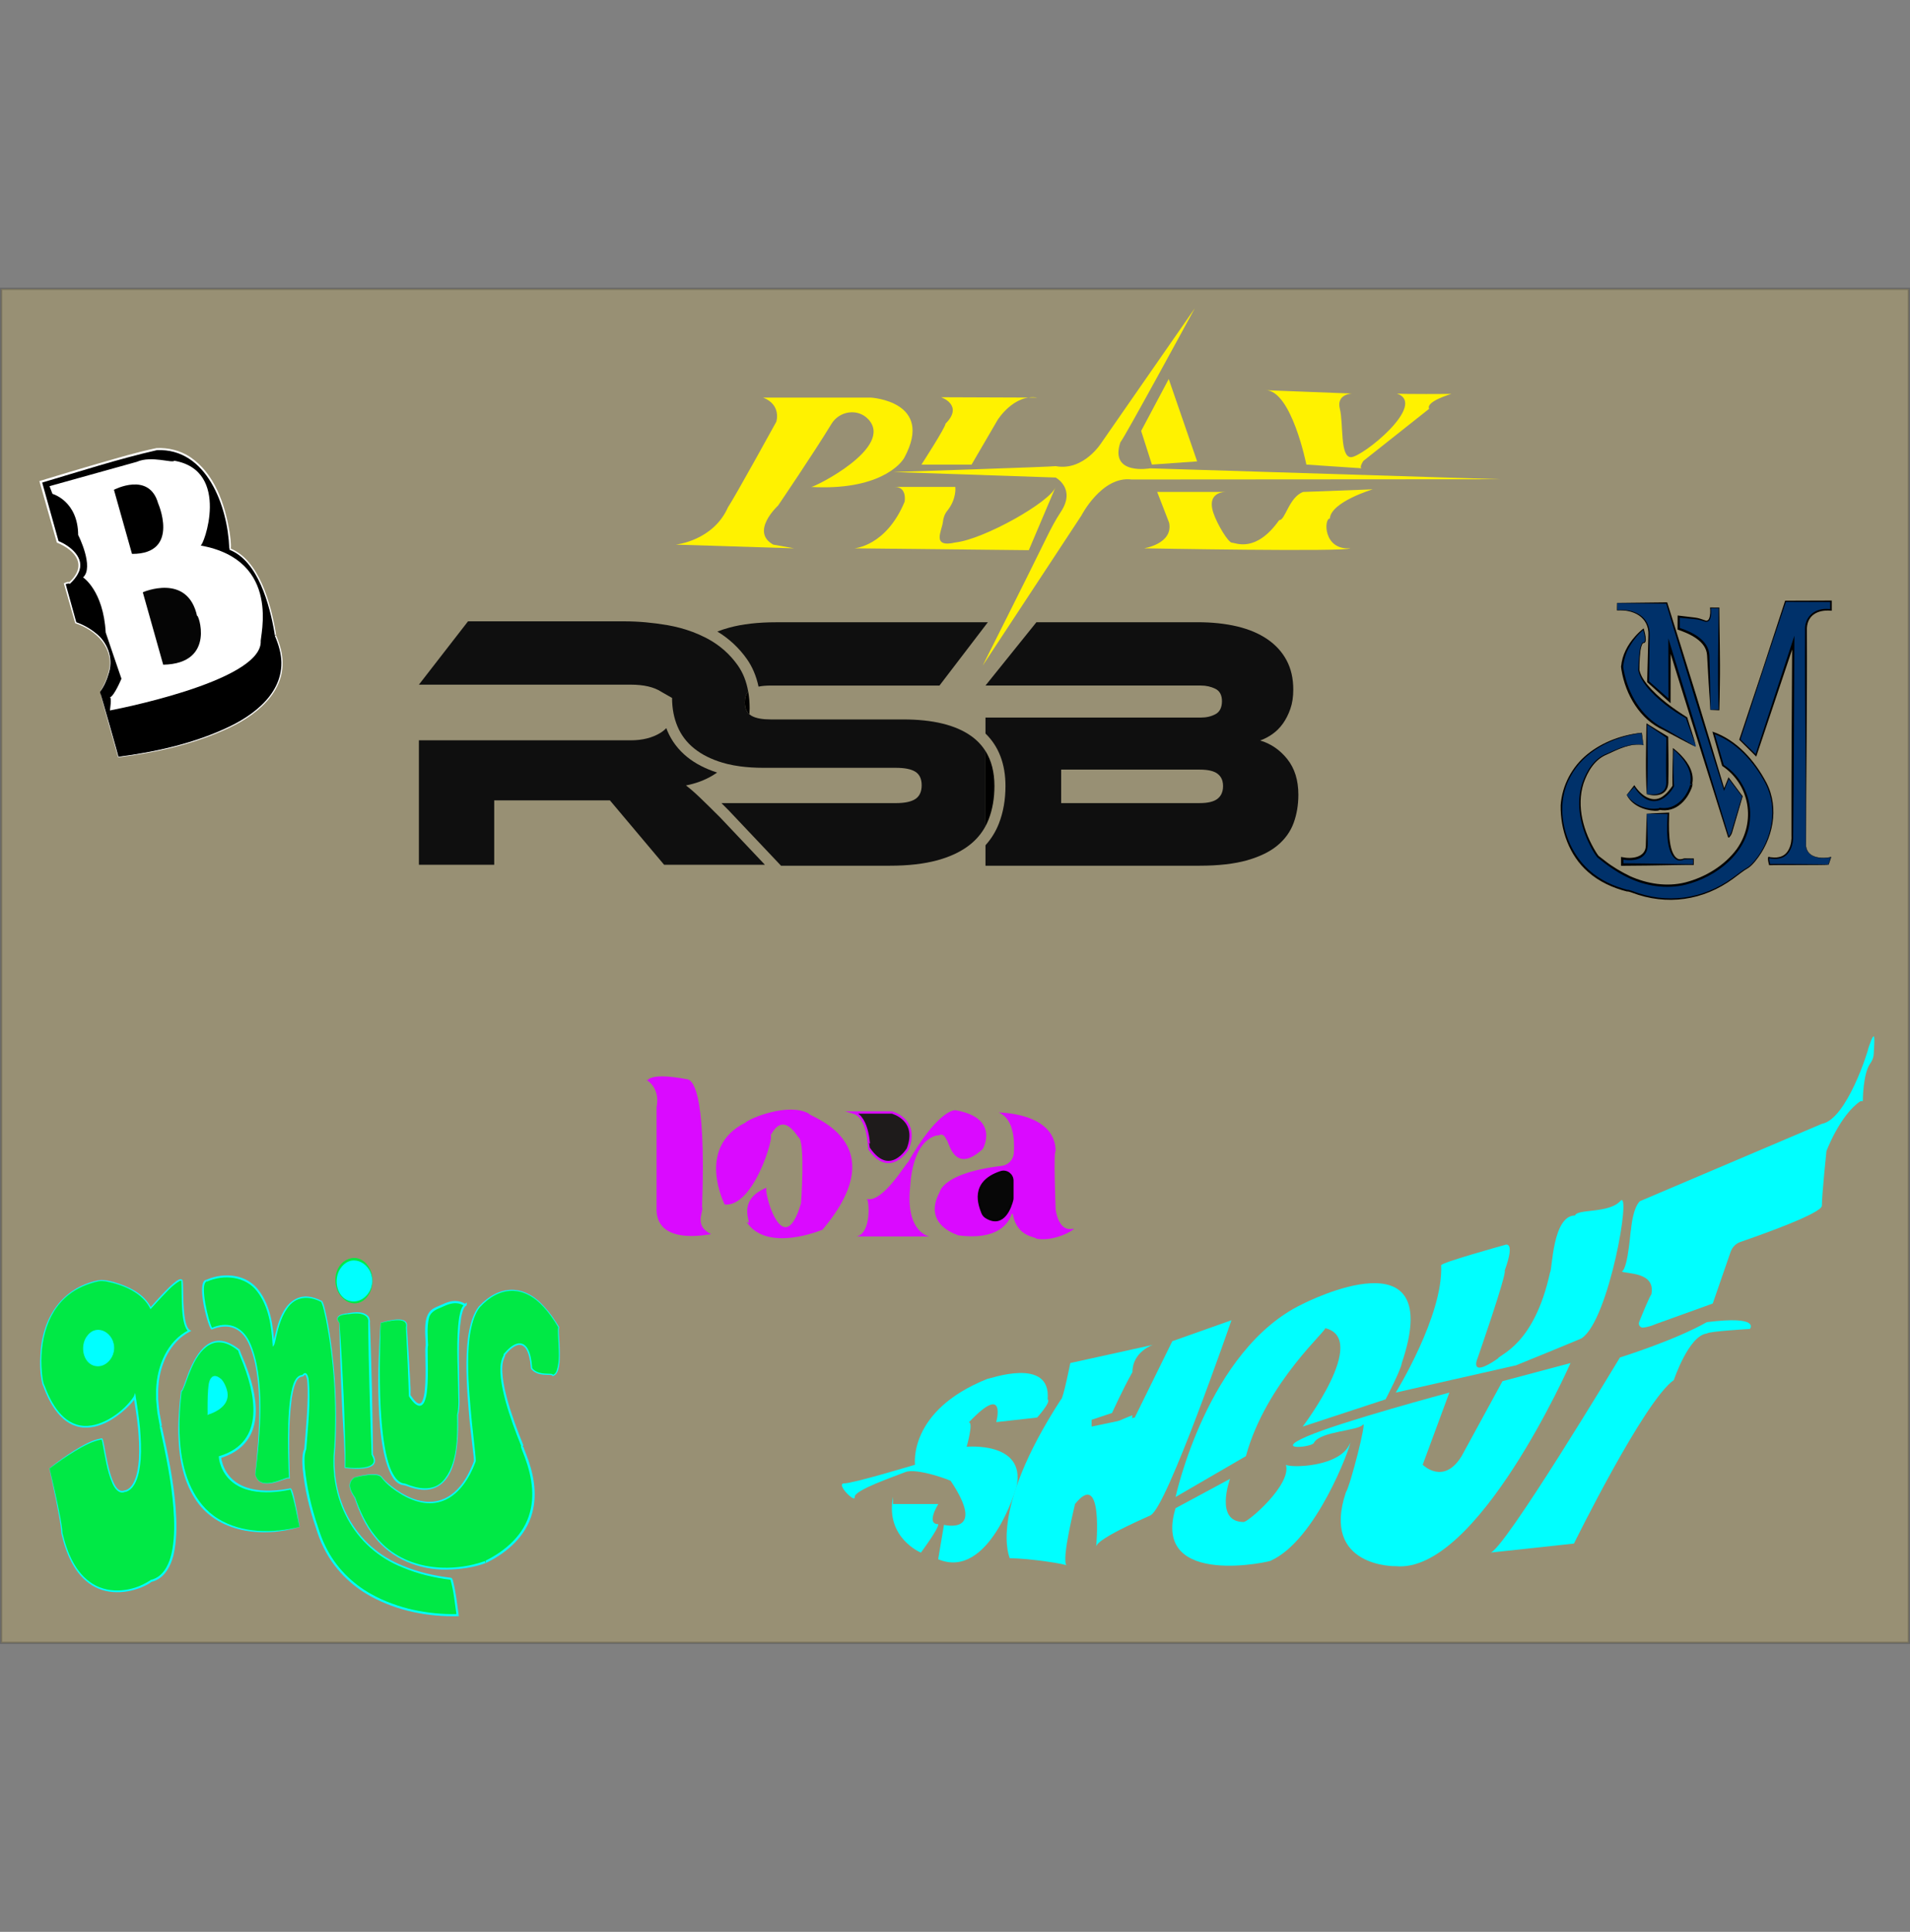 <?xml version="1.0" encoding="UTF-8"?>
<svg id="Layer_7" data-name="Layer 7" xmlns="http://www.w3.org/2000/svg" viewBox="0 0 840 849.34">
  <rect x="0" y="0" width="840" height="849.34" fill="#808080" stroke="none"/>
  <defs>
    <style>
      .cls-1 {
        fill: #0f0f0f;
      }

      .cls-2 {
        fill: #fff;
      }

      .cls-3 {
        fill: #00e945;
      }

      .cls-4 {
        fill: aqua;
      }

      .cls-5 {
        fill: #070707;
        stroke: #050505;
      }

      .cls-5, .cls-6, .cls-7 {
        stroke-miterlimit: 10;
      }

      .cls-8 {
        fill: #da0aff;
      }

      .cls-9 {
        fill: #00316a;
      }

      .cls-6 {
        fill: #1e1b1b;
        stroke: #da0aff;
      }

      .cls-7 {
        fill: #ffd23f;
        opacity: .19;
        stroke: #000;
      }

      .cls-10 {
        fill: none;
      }

      .cls-11 {
        fill: #fff200;
      }

      .cls-12 {
        fill: #050505;
      }
    </style>
  </defs>
  <rect class="cls-7" x=".5" y="127" width="839" height="595.28"/>
  <g>
    <path class="cls-10" d="m537.89,345.57c0,.76-.08,1.47-.23,2.13-.12.52-.3,1.01-.52,1.45-.17.34-.37.65-.59.95-.15.2-.31.39-.49.56-.17.18-.36.35-.56.51-1.6,1.27-4.22,1.92-7.84,1.92h-60.96v-14.72h60.96c3.62,0,6.24.61,7.84,1.84.2.16.39.32.56.49.17.17.34.35.49.54.23.28.42.58.59.91.11.22.21.44.3.67h0c.07.21.14.42.2.64.17.65.26,1.35.26,2.12Z"/>
    <path class="cls-10" d="m400.47,345.24c0,1.58-.43,1.87-.58,1.97-.35.24-1.8,1.01-5.91,1.01h-81.66c-.3-.28-.58-.56-.86-.83,1.57-.68,3.07-1.44,4.5-2.3,1.95-1.17,3.75-2.47,5.42-3.91,4.3.83,9.11,1.25,14.37,1.25h58.24c4.16,0,5.64.75,5.99.98.42.27.5,1.15.5,1.84Z"/>
    <path class="cls-1" d="m433.41,330.2v33.05c-1.67,3.1-3.94,5.8-6.79,8.08-3.74,2.99-8.51,5.28-14.32,6.88-5.81,1.59-12.78,2.4-20.88,2.4h-47.93l-23.23-24.55-.1-.09c-1.02-1.03-1.98-1.98-2.88-2.88h76.7c3.94,0,6.82-.61,8.64-1.84,1.81-1.22,2.72-3.22,2.72-6s-.91-4.74-2.72-5.92c-1.82-1.17-4.7-1.76-8.64-1.76h-58.24c-3.66,0-7.05-.22-10.18-.63-1.99-.27-3.86-.61-5.64-1.04-.72-.17-1.43-.36-2.11-.57-5.01-1.49-9.17-3.57-12.48-6.24-3.31-2.66-5.76-5.89-7.36-9.68-1.6-3.78-2.4-7.97-2.4-12.56l-4.78-2.73c-3.2-2.07-7.67-3.11-13.43-3.11h-93.13l21.6-27.84h68.8c6.08,0,12.37.56,18.88,1.68,3.95.68,7.68,1.69,11.2,3.02,1.84.69,3.62,1.48,5.34,2.35.41.21.82.41,1.22.63,5.33,2.88,9.73,6.78,13.2,11.68,2.29,3.24,3.81,7.09,4.59,11.54-1,1.11-1.5,2.68-1.5,4.71,0,2.35.68,4.1,2.01,5.26.24.21.5.4.79.57,1.02.62,2.33,1.06,3.93,1.34,1.34.23,2.88.35,4.63.35h58.24c13.12,0,23.1,2.43,29.93,7.28,2.6,1.85,4.7,4.06,6.31,6.63Z"/>
    <path d="m329.68,311.4c0,.88-.04,1.76-.1,2.63-1.33-1.16-2.01-2.91-2.01-5.26,0-2.03.51-3.6,1.5-4.71.4,2.29.61,4.73.61,7.35Z"/>
    <path class="cls-1" d="m434.45,273.57l-21.28,27.84h-74.24c-2.06,0-3.84.16-5.33.47-.98-4.6-2.69-8.68-5.15-12.16-3.47-4.91-7.83-8.96-12.96-12.06,1.61-.63,3.31-1.19,5.12-1.68,5.81-1.61,12.78-2.4,20.89-2.4h92.96Z"/>
    <path class="cls-1" d="m336.4,380.2h-44.32l-.02-.02-3.21-3.81-20.62-24.49h-50.88v28.32h-33.12v-54.72h93.13c5.12,0,9.44-1.07,12.96-3.2,1.06-.64,1.96-1.36,2.71-2.16.15.4.3.79.46,1.18,1.91,4.52,4.87,8.41,8.79,11.57,3.55,2.86,7.96,5.13,13.11,6.79-.63.43-1.27.86-1.95,1.26-3.46,2.08-7.39,3.55-11.76,4.4,1.82,1.38,3.84,3.14,6.08,5.28.19.18.39.37.59.57,1.03.99,2.2,2.12,3.51,3.41,1.45,1.42,3.07,3.03,4.86,4.82l19.68,20.8Z"/>
    <path class="cls-1" d="m566.13,333.72c-3.26-4.05-7.23-6.77-11.92-8.16,1.81-.64,3.6-1.57,5.36-2.8,1.76-1.23,3.3-2.77,4.64-4.64,1.33-1.86,2.42-4.02,3.28-6.48.86-2.45,1.28-5.28,1.28-8.48,0-4.91-.99-9.2-2.96-12.88-1.97-3.68-4.8-6.78-8.48-9.28-3.68-2.51-8.11-4.37-13.28-5.6-5.17-1.22-10.96-1.84-17.36-1.84h-70.88l-22.4,27.84h94.72c2.35,0,4.48.49,6.4,1.44,1.92.96,2.88,2.78,2.88,5.44s-.93,4.67-2.8,5.68c-1.87,1.02-4.03,1.52-6.48,1.52h-94.72v7.02c5.84,5.66,8.79,13.41,8.79,23.07,0,6.02-.97,11.57-2.89,16.48-1.39,3.57-3.37,6.76-5.9,9.56v9h94.07c8.43,0,15.44-.81,21.05-2.4,5.6-1.61,10.05-3.79,13.36-6.56,3.3-2.77,5.65-6.05,7.04-9.84,1.38-3.78,2.08-7.92,2.08-12.4,0-6.39-1.63-11.62-4.88-15.68Zm-28.48,13.97c-.12.52-.3,1.01-.52,1.45-.17.34-.37.65-.59.95-.15.2-.31.39-.49.56-.17.18-.36.35-.56.51-1.6,1.27-4.22,1.92-7.84,1.92h-60.96v-14.72h60.96c3.62,0,6.24.61,7.84,1.84.2.16.39.32.56.49.17.17.34.35.49.54.23.28.42.58.59.91.11.22.21.44.3.67h0c.07.21.14.42.2.64.17.65.26,1.35.26,2.12s-.08,1.47-.23,2.13Z"/>
    <path d="m437.34,345.57c0,5.44-.86,10.35-2.56,14.72-.4,1.03-.86,2.01-1.37,2.96v-33.05c2.61,4.18,3.93,9.29,3.93,15.37Z"/>
  </g>
  <g>
    <path class="cls-11" d="m297.23,239.44s16.36-1.64,22.9-16.36c3.27-4.91,21.27-37.63,21.27-37.63,0,0,2.45-7.36-5.73-10.63h47.44s27.81,1.64,14.72,26.18c-1.64,3.27-11.77,14.72-41.06,13.09,1.64,0,36.73-17.47,25.05-29.81-4.6-4.86-12.67-3.65-16.14,2.07-7.82,12.88-23.48,35.91-23.48,35.91,0,0-12.46,11.45-2.14,17.18l9.19,1.64-52.04-1.64Z"/>
    <path class="cls-11" d="m397.84,220.62s1.22-6.54-4.3-6.54h26.59s.73,5.23-3.58,10.55c-1.14,1.41-1.69,3.17-1.89,4.97-.43,3.81-5.15,11.36,5.51,8.9,12.58-1.39,41.81-17.87,44.09-24.42l-11.8,27.81-76.75-.82s13.94-.82,22.12-20.45Z"/>
    <path class="cls-11" d="m432.2,292.61l43.35-65.89s9-17.54,22.09-15.91c9.82,0,162.4-.11,162.4-.11l-154.22-4.8s-18,3.27-13.09-11.45c1.59-1.59,30.92-55.59,32.64-58.75,0-.01-.02,0-.02,0l-40.8,58.75s-7.83,12.81-20.28,10.49c-.35.28-71.34,2.59-71.34,2.59l71.34,2.42s9.08,4.84,2.27,15.1c-2.37,3.58-4.36,7.38-6.25,11.24-9.17,18.79-28.1,56.32-28.1,56.32Z"/>
    <path class="cls-11" d="m427.29,204.26l11.45-19.63s7.1-11.45,17.46-9.82c-.56,0-42.33-.16-42.33-.16,0,0,10.15,3.43,1.97,11.61,0,1.64-10.6,18-10.6,18h22.05Z"/>
    <polygon class="cls-11" points="501.87 189.46 514 166.64 526.49 202.85 506.6 204.26 501.87 189.46"/>
    <path class="cls-11" d="m503.15,241.07s12.84-1.97,11.03-11.21l-5.26-13.58h30.55s-9.1-.57-5.83,9.24c1.64,4.91,6.54,13.09,8.18,13.09s10.44,4.66,20.76-9.94c2.65.25,4.3-10.19,10.58-12.39l30.56-1.14s-18.36,5.48-18.87,12.84c-2.65,0-2.94,13.91,8.91,13.09-.84,1.64-90.61,0-90.61,0Z"/>
    <path class="cls-11" d="m556.53,171.55l38.06,1.48s-6.98.16-5.34,6.7c1.64,6.54,0,21.27,4.91,21.27s33.87-23.22,20.21-27.97c2.12.32,23.95.16,23.95.16,0,0-11.43,3.27-9.8,6.54l-28.91,22.9s-2.18,3.27-.54,3.27l-24.54-1.64s-6.54-32.72-18-32.72Z"/>
  </g>
  <g>
    <path class="cls-4" d="m392.75,661.24h19.91s-5.59,8.87,0,8.87c.17,2-7.66,12.51-7.66,12.51,0,0-15.76-6.51-12.26-24.51"/>
    <g>
      <path class="cls-4" d="m655.27,682.62l36.94-3.99s30.95-62.89,43.93-71.88c0,0,6.49-19.47,14.48-20.47,1-1,18.97-2,18.97-2,0,0,4.99-5.99-18.97-2.99-13.98,7.99-38.18,15.52-38.18,15.52,0,0-52.17,86.81-57.16,85.81Z"/>
      <path class="cls-4" d="m728.76,581.92l24.49-8.82,7.87-22.74c.71-2.05,2.32-3.66,4.37-4.36,9.36-3.22,35.76-12.61,35.76-15.9,0-5,2-24,2-24,0,0,6-16,15-22h1s0-12,3.25-16.52c.92-1.27,1.5-2.76,1.56-4.33.18-4.8,1.15-12.94-2.31-2.62,0,.91-9.5,31.46-20.5,33.46l-80,34s-3,2-4,13c0-3-1.07,16.85-4.03,17.93,2.07,1.15,15.03.07,13.03,10.07-.71.71-3.71,8-5.38,12.15-.51,1.27.54,2.62,1.9,2.44h0c1.71-.23,3.39-.7,4.98-1.37h0c.33-.14.67-.27,1.01-.4Z"/>
      <path class="cls-4" d="m613.84,612.24s20.96-33.94,19.97-55.9c-1-1,27.95-8.98,27.95-8.98,0,0,4.99-2.51,0,11.23,1,1.51-11.98,38.69-11.98,38.69,0,0-3.99,8.98,8.98,0,1-2,15.97-5.99,22.96-37.94,1-1,1-24.96,10.98-24.96,1-2.99,14.91-.79,19.93-6.38,5.03-5.6-4.96,52.3-16.94,60.29,2.99-1-28.95,11.98-28.95,11.98l-52.91,11.98Z"/>
      <path class="cls-4" d="m660.76,607.25l29.95-7.99s-40.93,92.76-76.87,89.31c0,.08-32.94.54-21.96-32.4,2-2.99,9.48-32.47,7.49-29.79-2,2.68-18.47,2.84-21.46,7.83,0,2-18.57,4-3.2-2.66,15.38-6.66,62.7-19.3,62.7-19.3l-11.72,31.72s9.12,9.21,17.11-3.77l17.97-32.94Z"/>
      <path class="cls-4" d="m547.95,640.19l-30.95,17.97s13.98-64.89,55.9-84.86c2-1,63.23-31.95,43.6,25.96-.34,2.99-7.14,15.97-7.14,15.97l-36.46,11.98s29.52-38.73,9.77-43.32c2.43-.2-25.74,23.36-34.73,56.3Z"/>
      <path class="cls-4" d="m517,663.08l23.96-12.9s-6.99,18.97,5.99,18.97c2,0,21.18-16.42,18.57-25.18,1.78,1.45,24.35,1.22,28.35-9.76,0,2-14.97,42.93-34.94,51.91,2,0-52.91,12.9-41.93-23.04Z"/>
      <path class="cls-4" d="m444.13,685.11s-9.9-19.97,22.5-69.88c.91,0,4.08-15.97,4.08-15.97l36.31-7.99s-8.98,2.99-8.98,11.98c-3.99,6.99-8.98,17.97-8.98,17.97l-8.98,2.99v2.99l18.97-3.99,16.52-33.55,26.02-9.22s-28.56,82.7-35.55,85.69c2.99-1-23.96,9.98-23.96,13.98,0,0,3.33-34.68-9.31-18.84.66-2.25-6.47,25.34-3.57,27.08.81-.51-16.07-3.25-25.05-3.25Z"/>
      <path class="cls-4" d="m498.03,622.22s-24.59,8.98-30.77,20.47c-.36,0-15.52,26-15.52,26,0,0,16.34-24.5,20.33-25.5,2.99-2,20.58-3.48,22.27-2.74,1.38.48,3.69-18.23,3.69-18.23Z"/>
      <path class="cls-4" d="m412.6,685.51l2.55-15.11s19,4.74,3.03-19.22c1,0-14.97-5.99-19.97-3.99-4.99,2-22.66,7.99-22.31,10.98s-8.63-5.99-4.64-5.99,31.15-8.21,31.15-8.21c0,0-3.2-23.74,31.74-37.71,1,0,28.22-9.98,26.59,8.98,1.72,1-4.63,7.99-4.63,7.99l-17.97,2s4.79-17.69-12.08.14c2.2-.28-.94,10.71-.94,10.71,0,0,25.99-2.45,22,17.31,0,.59-12.14,41.51-34.52,32.14Z"/>
    </g>
  </g>
  <g>
    <path class="cls-3" d="m131.75,671.31s-62,19.3-52-59.7c2,0,6.91-32.83,25.45-17.91-.91.83,20.55,37.91-8.45,46.91,0,1,2,20,31,14,1,0,4,16.7,4,16.7Z"/>
    <path class="cls-4" d="m131.79,671.34c-16.16,4.87-36.67,2.73-46.24-12.79-5.33-8.39-6.91-18.61-7.09-28.39-.12-5.97.43-12.62,1.13-18.57,0,0,.01-.13.01-.13h.14c.55-.41.74-1.35,1.03-1.97,0,0,.83-2.28.83-2.28,2.83-8.36,8.62-21.95,19.67-16.46,1.49.72,2.87,1.64,4.16,2.66,0,0,.02.56.02.56.17-.23.06-.15.1-.12.19.77.82,2.17,1.13,2.93,5.53,12.82,11.01,32.43-3.39,41.44-1.99,1.26-4.17,2.16-6.39,2.87l.36-.48c.07,1.07.41,2.3.76,3.36,4.48,12.26,18.82,12.56,29.72,10.38.32.05.35.22.42.29.64,1.23.87,2.61,1.22,3.94.91,4.09,1.74,8.61,2.42,12.76h0Zm-.09-.05c-1.16-5.24-2.08-11.11-3.86-16.16-.04-.07-.07-.15-.11-.2-.02-.07-.13-.09.02-.05,0,0,.05,0,.05,0-10.76,2.33-25.02,2.23-30.26-9.4-.7-1.67-1.24-3.37-1.32-5.22,0,0,.38-.12.38-.12,20.53-6.23,15.76-27.68,9.35-43.05-.3-.78-.95-2.28-1.13-3.11-.01-.03-.01-.12-.01-.18-.02-.01.03-.25.15-.36l.02.56c-10.31-8.64-17.2-1.46-21.32,8.8-1.21,2.72-2.02,5.83-3.35,8.5-.13.16-.2.4-.56.47,0,0,.15-.13.15-.13-.97,8.19-1.37,16.48-.51,24.68,1.24,11.99,5.79,24.81,16.55,31.4,10.57,6.52,24.03,6.45,35.77,3.58h0Z"/>
  </g>
  <g>
    <path class="cls-3" d="m112.25,648.11s11-76-19-64c-1,1-6.71-21.11-2.36-21.05-.29.11,27.36-12.95,29.36,28.05,1-1,3-28,21-19,1-1,8,29,6,64,0,0-8,51,51,58,1,0,3,16,3,16,0,0-50,3-62-39-2-5-8-28-5-34,0-1,3.89-38.65-1.05-32.33-.89.65-7.95-3.67-5.95,45.33,0-2-13,7-15-2Z"/>
    <path class="cls-4" d="m112.2,648.11c1.85-16.33,4.04-42.9-2.97-57.76-3.36-6.96-9.25-8.58-15.72-5.98-.3.3-.68.05-.82-.16-1.75-2.81-6.51-21.45-1.79-21.57,0,0,.14.81.14.81-.73-1.49-.16-.44-.32-.77,0,0,.02,0,.02,0h.03s.05-.04.05-.04c0,0,.09-.04.09-.04,0,0,.19-.08.19-.08,7.73-3.25,17.47-2.27,22.71,4.82,5.15,6.77,6.34,15.52,6.81,23.76,0,0-.61-.23-.61-.23,0-.01.07-.19.12-.34l.13-.5c1.76-7.43,3.87-18.15,12.68-19.9,2.93-.47,5.84.5,8.44,1.75,0,0-.31.05-.31.05.16-.15.36-.1.46-.03.83,1.08.98,2.56,1.38,3.83.97,3.94,1.66,7.94,2.27,11.94,2.34,16.02,3.11,32.28,2.28,48.45-2.51,22.53,8.34,43.89,29.9,52.34,6.59,2.77,14,4.42,20.9,5.21.61.08.72.71.9,1.18,1.35,5.14,1.88,10.45,2.62,15.7-13.41.37-27.07-2.3-38.87-8.8-8.74-4.82-16.12-12.22-20.5-21.21-1.52-2.86-2.7-6.34-3.6-9.24-2.85-8.29-4.8-16.84-5.69-25.55-.22-2.62-.33-6.9.69-8.63.7-8.4,1.61-17.66,1.53-26.05-.16-2.16.13-4.72-1-6.59-.33-.2-.65.34-.92.59-.43.2-.64.14-.86.21-1.65.36-2.33,2.17-2.89,3.61-.62,1.57-1.04,4.03-1.35,5.71-1.6,11.75-1.17,23.68-.89,35.51,0,0-.31,0-.31,0,.05-.19-.42-.16-.74-.08-.77.19-2.36.74-3.12,1.01-3.95,1.44-9.99,2.66-11.04-2.93h0Zm.1,0c1.1,5.44,6.98,4.15,10.85,2.68,0,0,2.07-.74,2.07-.74.56-.11,2.01-.89,2.18.05,0,0-.31,0-.31,0-.33-7.91-.58-15.83-.32-23.75.12-3.9.39-7.98.92-11.86.63-3.09,1.29-9.71,5.3-10,1.62-2.03,2.58.27,2.77,2.16.94,9.92-.38,20.51-1.05,30.44-1.06,2.62-.85,5.72-.63,8.55.93,8.56,2.83,17.14,5.63,25.27.99,3.13,2.04,6.26,3.56,9.17,4.29,8.83,11.52,16.09,20.09,20.82,11.44,6.34,24.85,9.01,37.86,8.74,0,0-.42.51-.42.51-.76-5.17-1.21-10.46-2.65-15.49,0,0-.08-.16-.08-.16-.07-.08.1.09.18.04-7.25-.86-14.44-2.55-21.19-5.4-21.72-8.65-32.65-30.4-30.01-53.05,1.06-18.82-.09-37.82-3.75-56.31-.59-2.49-.98-5.1-2.06-7.42-.02-.04-.02-.02-.03-.03.02.02.14.06.23-.03l-.31.05c-5.4-2.81-11.22-2.47-14.83,2.9-3.07,4.36-4.23,9.79-5.37,14.93-.13.47-.13.72-.43,1.18,0,0-.56.75-.56.75,0,0-.05-.99-.05-.99-.5-8.06-1.71-16.72-6.75-23.27-5.02-6.77-14.65-7.65-21.99-4.46,0,0-.04.02-.04.02,0,0-.02,0-.02,0,0,0,0,0,0,0-.16-.33.39.73-.34-.76l.14.81c-3.28.82.87,17.89,2.37,20.29,6.27-2.69,12.83-1.35,16.53,6.31,7.11,15.44,4.63,41.28,2.52,58.04h0Z"/>
  </g>
  <g>
    <path class="cls-3" d="m149.28,581.62l2.47,56.99v6.66s17,2.34,12-5.66l-1.45-57.99s1.45-6.01-9.55-4.01c1,0-6.94.02-3.47,4.01Z"/>
    <path class="cls-4" d="m149.33,581.6c.63,8.84,1.34,22.8,1.77,31.76.17,3.97.45,11.99.55,15.97.17,4.63.34,11.36.25,15.94,0,0-.13-.15-.13-.15,2.82.32,5.73.46,8.54.03,1.36-.25,2.85-.64,3.68-1.68.96-1.26.05-2.66-.54-3.86,0,0-.52-14.49-.52-14.49-.24-7.23-.63-21.77-.78-28.99-.11-4.83-.14-9.67-.22-14.5.17-.89.02-1.96-.64-2.66-2.19-2.13-5.74-1.48-8.51-1.15,0,0-.04-.42-.04-.42,0,0,.06,0,.06,0,.25,0,.3.3.12.4-.26.05-.65.05-.91.08-2.28.2-4.88,1.21-2.69,3.72h0Zm-.09.04c-1.95-2.03-.54-3.48,1.8-3.96.57-.14,1.18-.22,1.76-.28-.25.06-.21.39.01.42,0,0-.06,0-.06,0l-.04-.42c2.98-.46,6.65-1.16,9.08,1.14.8.69,1.06,2.44.88,3.07.36,8.37.67,20.49.89,28.99.12,6.96.5,22.51.45,28.85,4.35,7.43-8.09,6.48-12.27,5.96,0,0-.13-.02-.13-.02v-.13c.11-7.33-.62-16.46-1.01-23.82-.59-12.11-1.14-27.72-1.36-39.81h0Z"/>
  </g>
  <g>
    <ellipse class="cls-4" cx="155.75" cy="563.11" rx="8" ry="9.5"/>
    <path class="cls-3" d="m163.8,563.11c.25,6.13-5.19,12.49-11.48,8.89-6.18-3.77-6.66-14.31-.11-18,6.37-3.39,11.86,2.93,11.59,9.11h0Zm-.1,0c.09-7.2-8.36-12.45-13.46-6.13-4.33,5.11-2.09,15.3,5.51,15.22,4.37-.12,8.01-4.47,7.95-9.08h0Z"/>
  </g>
  <g>
    <path class="cls-3" d="m167.41,581.62s-4.66,69.99,10.34,70.99c2,0,25,14,23.5-30.5,2-4-2.5-44.5,3.5-48.5,0,1-2.51-3-9.26,0-6.49,3-8.74,2-7.74,18-1,1,2.85,37.95-7.57,21.98.15-2.95-1.43-29.98-1.43-29.98,0,0,2.32-5.98-11.34-1.99Z"/>
    <path class="cls-4" d="m167.45,581.65c-.36,12.56-2.73,65.5,9.27,70.35.59.22,1.3.19,1.88.44,5.14,2.14,11.67,3.32,15.99-1.06,6.8-7.14,6.64-19.94,6.47-29.26.95-3.93.39-8.21.43-12.25-.15-9.69-.96-21.23.47-30.79.49-2.47.94-5.06,3.38-6.46,0,0-.13,1-.13,1,.02.17-.12.54-.39.6-.24.09-.52-.06-.64-.12-.96-.55-1.99-1-3.1-1.1-2.54-.32-5.09.91-7.36,1.94-2.42.94-4.66,2.17-5.17,4.91-.79,3.83-.44,7.83-.27,11.74,0,0-.15.4-.15.4.12-.14.05-.08.05-.02-.15,1-.07,2.73-.08,3.77.06,4.03.16,8.44-.05,12.45-.21,2.82-.29,5.65-1.5,8.3-2.02,3.92-5.45-.55-6.72-2.66-.15-4.33-.34-10.75-.57-15.2.02-.08-.76-15.01-.71-15.08,1.19-5.19-8.51-2.53-11.1-1.88h0Zm-.08-.06c3.11-.94,12.68-3.66,11.6,2.01,0,0,.93,14.98.93,14.98.14,4.05.84,11.74.63,14.78,1.03,1.42,3.71,5.72,5.18,2.69,1.06-2.4,1.15-5.29,1.33-7.92.2-3.96.09-8.39.02-12.39,0-1-.06-2.7.05-3.69.07-.34-.02-.4.27-.81,0,0-.15.4-.15.4-.04-4.61-1.38-12.38,2.47-15.7,1.14-.9,2.42-1.4,3.63-1.93,1.09-.41,2.6-1.22,3.73-1.52,2.46-.81,5.31-.68,7.53.77.18.09.07,0-.06.06-.13.01-.27.24-.25.28,0,0,.72.38.72.38-1.43,1.15-1.78,3.46-2.19,5.23-1.56,10.11-.89,20.43-.82,30.63-.07,3.97.43,8.74-.54,12.25.11,10.54.28,31.36-13.56,32.85-3.29.3-6.5-.7-9.54-1.8-.26-.07-.58-.18-.85-.19-1.75-.15-3.25-1.33-4.26-2.64-8.98-12.74-6.93-52.49-5.87-68.74h0Z"/>
  </g>
  <g>
    <path class="cls-3" d="m155.75,649.61s10.34-3,12.17,0,27.83,27,40.83-7c1-1-9-55,2-68,2-2,18-20,35,9-1,1,2.47,20.35-2.77,21.17.53-1.35-6.23.83-9.23-3.17,0-1-1-19-12-6,1,1-7.09,3.1,7.96,40.05-1.91-.1,20.04,32.95-15.96,50.95,1,0-42.43,16.43-57.22-26.79.43-1.43-5.78-6.21-.78-10.21Z"/>
    <path class="cls-4" d="m155.73,649.56c2.66-.74,5.34-1.33,8.1-1.41,1.37.02,2.92.03,3.98,1.05.8,1.14,1.78,2.05,2.8,2.96,15.99,13.52,30.49,10.14,37.78-9.7,0,0,.09-.14.09-.14-.11.14-.04.04-.05-.01.01-.44-.05-1.36-.1-1.82-.42-3.86-1.27-11.09-1.71-15.02-1.09-13.01-4.15-40.69,3.93-51.05,9.07-9.69,19.96-9.92,28.88.14,2.5,2.72,4.6,5.78,6.48,8.94l.07.11s-.09.11-.09.11c-.34,1.4.04,3.92.06,5.4.2,3.72.46,7.46-.05,11.18-.3,1.77-.79,4.27-2.87,4.71,0,0-.27-.34-.27-.34.18-.01-.36-.18-.75-.17-1.29-.05-2.59-.02-3.88-.24-1.77-.27-3.56-1.07-4.65-2.57-.22-3.21-1.02-10.79-5.36-10.42-2.56.49-4.4,2.68-6.08,4.56,0,0-.02-.51-.02-.51.3.31.19.74.04,1.03-1.49,2.87-1.29,6.23-.95,9.37.41,3.42,1.23,6.79,2.14,10.13,1.87,6.67,4.32,13.17,6.93,19.6,0,0-.49.68-.49.68.15.02.29-.09.36-.18.07-.17.04-.09.05-.13,0,0,0,.06.02.12.25.83.8,2.21,1.12,3.02,3.29,8.22,5.23,17.42,2.84,26.16-2.61,10.1-11.02,17.48-20.09,21.91,0,0-.22-.94-.22-.94.15.03.21-.01.42.21.18.8-.14.58-.07.66-.09.08-.09.07-.12.09,0,0-.1.05-.1.05-5.59,2.1-11.64,2.9-17.59,2.97-12,.19-24.22-4.77-31.62-14.42-4.1-5.05-6.74-11.05-8.72-17.11-1.96-2.96-3.73-6.33-.23-8.99h0Zm.05.09c-3.34,2.65-1.57,5.88.42,8.77,1.99,5.72,4.78,11.97,8.9,16.92,11.18,14.38,31.63,16.79,48.02,11.04,0,0,.24-.1.24-.1,0,0,.1-.05.1-.05,0,0,.03-.02.02-.01,0,0,.02-.02-.06.05.08.07-.22-.15-.05.63.2.22.25.18.39.2,0,0-.22-.94-.22-.94,8.83-4.35,17-11.47,19.53-21.29,2.5-9.13.06-18.75-3.45-27.29-.19-.66-1.13-2.28.13-2.42,0,0-.49.68-.49.68-2.59-6.46-5.03-13-6.89-19.73-.91-3.37-1.69-6.78-2.09-10.28-.33-3.25-.48-6.79,1.1-9.78.04-.09.08-.18.09-.22,0-.06,0,.05.03.04l-.02-.51c1.79-1.98,3.76-4.26,6.56-4.75,4.99-.37,5.76,7.38,6.01,10.99,0,0-.06-.17-.06-.17.49.65,1.13,1.19,1.86,1.56,1.5.77,3.22.93,4.9.97.74.09,2.78-.25,2.48.9,0,0-.27-.34-.27-.34.82-.14,1.43-.85,1.78-1.67,1.57-4.34.94-9.17.82-13.71-.04-1.48-.34-3.99-.05-5.46.03-.07.08-.15.13-.22,0,0-.03.22-.03.22-1.86-3.16-3.92-6.21-6.39-8.92-8.77-9.81-19.48-9.54-28.24,0-7.84,10.33-4.59,37.72-3.45,50.61.3,2.84,1.09,10.13,1.4,12.88.09,1.17.48,3.93.21,4.48-5.66,15.05-16.63,23.39-32.09,14.56-3.52-2.08-6.98-4.59-9.44-7.88-.94-.94-2.47-.99-3.75-1.02-2.72.03-5.44.58-8.06,1.25h0Z"/>
  </g>
  <g>
    <path class="cls-4" d="m91.25,622.11s-2.6-23,6.2-16c.6,0,9.8,12-6.2,16Z"/>
    <path class="cls-3" d="m91.22,622.15c-.87-4.51-1.89-14.43,2.39-17.33,1.4-.59,2.88.31,4.01,1.07.93.47,2.56,3.13,3.03,4.77,2.3,6.6-3.47,10.75-9.43,11.48h0Zm.06-.08c5.07-1.66,10.33-5.03,8.47-11.13-.48-1.61-1.22-3.24-2.33-4.52,0,0-.04-.04-.04-.04.02.02.05.02.07,0l-.17-.06c-.99-.81-2.24-1.72-3.54-1.22-2.01,1.15-2.01,3.96-2.23,6.02-.27,3.15-.21,7.73-.23,10.94h0Z"/>
  </g>
  <g>
    <circle class="cls-4" cx="46.75" cy="593.61" r="9.5"/>
    <path class="cls-3" d="m56.3,593.61c.16,5.14-4.18,10.19-9.55,9.92-8.4-.21-13.06-10.96-7.05-16.97,6.3-6.39,16.72-1.81,16.6,7.05h0Zm-.1,0c0-7.93-10.34-11.9-15.83-6.38-3.57,3.32-3.87,9.56-.22,12.99,5.47,5.47,16.16,1.26,16.05-6.6h0Z"/>
  </g>
  <g>
    <path class="cls-3" d="m21.75,645.61s15-12,23-13c1,0,3,26,10,23,1,0,11.5-1.5,4.5-41.5-1,3-27,31-40-5-1,0-8-39,24-46,3-1,19,3,23,12,1-1,12.34-14.3,13.67-12.15.66-.7-.67,20.15,3.33,22.15,0,0-20.04,8.5-12.52,41.75-.96-.5,17.52,63.25-4.48,68.25,0,1-30,18-39-21,0-5-5.5-28.5-5.5-28.5Z"/>
    <path class="cls-4" d="m21.7,645.59c3.5-2.81,7.08-5.37,10.86-7.76,3.81-2.29,7.71-4.73,12.18-5.47.11,0,.21.07.27.15.3.49.36,1.07.5,1.61.99,3.92,3.25,23.65,9.23,21.16,2.17-.26,3.65-2.5,4.44-4.38,1.26-2.86,1.66-6.22,1.93-9.31.26-4.54.02-9.21-.39-13.75-.45-4.58-1.19-9.12-1.92-13.66,0,0,.86.06.86.06-1.09,2.11-2.81,3.64-4.48,5.26-4.99,4.49-11.25,8.44-18.25,8.12-9.68-.58-15.06-10.29-17.96-18.43,0,0,.27.19.27.19-.28-.01-.42-.35-.49-.57-1.22-4.58-1.22-9.43-.93-14.13,1.03-15.53,9.52-28.51,25.38-31.77,2.23-.43,4.59.2,6.79.74,6.43,1.86,13.37,5.06,16.49,11.34,0,0-.43-.08-.43-.08,1.79-1.97,4.48-5.03,6.35-6.93,1.66-1.69,3.31-3.39,5.24-4.79.53-.34,1.06-.74,1.75-.8.25-.05.62.11.8.38,0,0-.52-.05-.52-.05.1-.08.19-.15.36-.1.13.04.18.1.23.18.08.13.08.26.11.39.03.18.06.9.08,1.1.25,4.13-.3,18.11,2.98,20.44,0,0,.72.38.72.38,0,0-.74.37-.74.37-8.67,4.49-13.16,14.51-13.74,23.94-.19,1.62-.09,4.15-.1,5.8.15,1.93.35,3.86.56,5.79l1.06,5.73-.67.52c.21.16.63-.06.64-.29,0,0,0-.02,0-.02,0-.04,0,0,0,0,.03.24.1.67.15.91,2.55,11.53,5.01,23.19,5.92,34.99.45,6.1.59,12.28-.44,18.37-.94,5.95-3.89,12.96-10.45,14.31,0,0,.35-.44.35-.44,0,.18-.13.39-.25.49-.4.38-.86.62-1.31.9-7.44,4.04-17.17,5.15-24.6.53-7.91-4.93-11.5-14.18-13.52-22.86-.31-4.8-1.4-9.6-2.29-14.34-.7-3.57-2.25-10.68-3.02-14.23h0Zm.09.03c1.62,6.75,3.37,14.43,4.68,21.26.41,2.31.93,4.99,1.01,7.17,2.04,8.51,5.65,17.63,13.41,22.37,7.55,4.57,17.75,3.26,24.92-1.47.02-.02.03-.03.03-.03,0,0,.02-.03,0,.02-.03.05-.04.11-.03.16,0,0,.35-.44.35-.44,6.18-1.37,8.71-7.95,9.67-13.6,1.01-5.95.89-12.08.44-18.13-.9-11.74-3.34-23.39-5.87-34.88-.05-.39-.21-.87-.15-1.26,0-.29.46-.52.71-.35,0,0-.67.52-.67.52l-1.07-5.81c-.21-1.96-.41-3.92-.56-5.88,0-.95,0-3.52-.01-4.44.42-10.26,4.84-21.26,14.46-26.1,0,0-.02.75-.02.75-3.81-2.29-3.03-16.7-3.28-21.16,0,0-.03-.7-.03-.7l-.03-.33-.02-.14s-.02-.05,0,0c.08.14.36.17.45.04,0,0-.52-.05-.52-.05-.04-.1-.33-.1-.67.05-3.67,2.14-6.42,5.62-9.37,8.63,0,0-3.17,3.48-3.17,3.48l-.26.29c-3.4-7.29-12.1-10.81-19.58-12.23-1.1-.16-2.28-.32-3.31-.05-4.71,1.02-9.29,2.92-13.09,5.92-10.69,8.46-13.23,23.48-11.56,36.35.18,1.1.32,2.26.75,3.3,0,0,0,.01,0,.01-.03-.04-.1-.07-.15-.05l.27.19c2.91,7.91,8.07,17.35,17.47,17.89,8.12.41,17.51-6.37,21.84-12.93,0,0,.61-1.56.61-1.56.82,5.1,1.64,10.21,2.12,15.36.39,4.58.61,9.29.31,13.88-.3,3.18-.73,6.61-2.04,9.54-.44,1.08-1.11,2.14-1.88,3.01-.75.85-2.32,1.8-3.07,1.71-2.54,1.13-4.49-1.61-5.37-3.62-2.53-5.68-3.26-12.01-4.47-18.06-.11-.47-.19-.99-.39-1.41.02.01.07.04.11.03-4.18.67-8.31,3.04-12.02,5.24-3.76,2.29-7.44,4.87-10.93,7.53h0Z"/>
  </g>
  <g>
    <ellipse class="cls-4" cx="43.25" cy="592.61" rx="7" ry="8.5"/>
    <path class="cls-3" d="m50.3,592.61c.25,5.42-4.46,11.3-10.1,7.96-5.36-3.47-5.85-12.75-.12-16.14,5.74-3.13,10.48,2.69,10.22,8.18h0Zm-.1,0c.06-6.48-7.43-11.02-11.75-5.43-3.73,4.46-1.9,13.6,4.8,13.51,3.81-.13,6.99-4.01,6.95-8.08h0Z"/>
  </g>
  <g>
    <path class="cls-8" d="m288.75,532.61v-45.96s2.02-7.79-4.49-11.91c.98,1.74-1.51-4,18.49-.13,1,.74,8,2,6,56,1,2-4,8,4,12-1,0-23,5-24-10Z"/>
    <path class="cls-8" d="m318.75,529.61s-13-25,9-36c2-2,19-9,28-4-1,1,39,12,6,51,0,0-24.5,10.5-33.5-3.5,4,3-6-9,9-15-2,0,7,34,15,7,0,1,2-27-1-29-1-1-6.74-11.72-12.37-.86,1.74-.28-7.13,31.36-20.13,30.36Z"/>
    <path class="cls-8" d="m376.75,543.61h32.04s-10.54-1.5-8.54-21.5c.18-1.09.43-20.21,12-23,.29.82,2.17-2.16,4,2,1,0,3,16,16,4,0,0,7.7-13.56-12-17-1.25-.22-8.71,1.5-20.94,22.9l-.11.07c-.85.57-11.24,17.94-17.94,16.02,1,1,2,15-4.5,16.5Z"/>
    <path class="cls-6" d="m375.25,489.11h17s12,3,7,16c0,0-7.89,13-16.95,0-.11,0-.05-14-7.05-16Z"/>
    <path class="cls-8" d="m439.18,489.11s25.07,0,25.07,17c-1,0,0,25.44,0,25.44,0,0,1,10.56,8,8.56,0,1-9.07,5.91-16.54,4.46.07-.87-8.48-.5-10.24-10.66-.05-.32-.49-.36-.59-.06-1.18,3.72-5.93,11.67-23.64,9.25,1,0-16-4-8-19,0,2-1.81-8.05,27.27-11.51,2.89-.34,5.16-2.68,5.36-5.59.4-5.93-.1-15.24-6.71-17.9Z"/>
    <path class="cls-5" d="m445.25,519.07v7.65c0,.31-.04.62-.11.92-.59,2.35-3.61,12.41-11.47,7.49-.74-.46-1.31-1.16-1.62-1.98-1.19-3.17-5.43-13.32,8.09-17.79,2.51-.83,5.11,1.07,5.11,3.72Z"/>
  </g>
  <g>
    <g>
      <path d="m44.25,305.19l7.79,27.65s88.85-9.16,69.09-53.46c.27.96-3.86-32.16-20.05-37.99.96-.27-2.31-45.06-32.12-43.94-8.93,1.48-51.01,14.37-51.01,14.37l7.44,26.4s17.48,6.73,5.12,18.19c-.17-.61-2.01.24-2.01.24l4.83,17.13s25.03,7.71,10.66,30.46"/>
      <path class="cls-2" d="m44.3,305.18c-.1-.1,8.13,28.06,7.73,27.55,16.76-2.17,33.58-5.96,48.89-13.29,13.34-6.41,26.23-17.72,22.02-33.99-.52-2.04-1.24-4.02-2.08-5.96l.56-.2s-.04-.13-.17-.18c-.24-.08-.39.12-.4.25,0,0,0-.02,0-.02,0,0,0-.07,0-.07,0,0-.02-.17-.02-.17,0-.14-.13-.86-.14-1.03-2.1-12.11-7.18-31.44-19.73-36.34,0,0,.02-.69.02-.69-.07,0-.16.07-.18.13,0,0,0,0,0,0,0,0,0-.02.01-.06.01-.06.02-.13.02-.2-.66-18.22-9.95-44.02-31.85-42.99-16.87,3.84-34.08,9.4-50.89,14.38,0,0,.33-.61.33-.61,0,0,7.38,26.41,7.38,26.41l-.26-.29c5.37,2.14,12.14,7.58,8.96,14-.89,1.89-2.26,3.47-3.76,4.85l-.58-.16s.05.05.03.05c0,0-.07-.02-.14-.01-.46.03-.98.23-1.42.42,0,0,.19-.4.19-.4l4.76,17.15s-.19-.19-.19-.19c3.08,1.07,5.96,2.64,8.5,4.67,5.26,3.94,7.97,10.91,6.09,17.3-.82,3-2.21,6.44-4.05,8.72,1.7-2.72,3.09-5.66,3.82-8.78,2.77-10.33-5.36-18.35-14.52-21.38,0,0-.15-.05-.15-.05,0,0-.04-.14-.04-.14l-4.89-17.11-.08-.29s.27-.12.27-.12c.66-.26,1.35-.63,2.1-.43.15.04.34.22.4.42l-.58-.16c8.21-7.39,3.35-14.1-5.25-17.6,0,0-.06-.21-.06-.21,0,0-7.5-26.38-7.5-26.38,0,0-.13-.47-.13-.47,0,0,.47-.14.47-.14,8.45-2.58,16.92-5.11,25.41-7.58,8.53-2.41,16.96-5.01,25.67-6.78,5.14-.23,10.42,1.04,14.74,3.91,10.79,7.3,15.25,20.63,17.35,32.92.33,2.45.75,4.95.55,7.43-.03.19-.14.43-.35.5,0,0,.02-.69.02-.69,12.87,5.06,17.95,24.54,20.07,36.94,0,0,.1.7.1.7,0,0,.04.35.04.35,0,0,.02.18.02.18v.1s0,.03,0,.03c0,.02,0-.02,0,.09-.02.08-.08.17-.13.21-.04.02-.14.07-.27.02-.13-.06-.17-.16-.18-.2,0,0,.56-.2.56-.2.84,1.96,1.57,3.98,2.09,6.06,4.22,16.54-8.79,28.05-22.39,34.5-15.41,7.3-32.29,11.03-49.14,13.14.05-.11-7.94-27.81-7.66-27.78h0Z"/>
    </g>
    <path class="cls-2" d="m48.35,312.35s66.12-12.39,66.32-30.11c-.54-1.93,9.61-35.95-26.49-42.41,1.23.69,13.58-32.92-11.54-37.27-.69,1.23-10.02-2.37-16.49.49l-38.37,10.69,1.3,3.39s11.19,3.08,11.3,18.11c.06-.01,7.12,14.1,2.16,18.61,0,0,8.91,5.8,9.94,24.21.27.96,6.93,20.33,6.93,20.33,0,0-3.19,7.7-5.12,8.25.96-.27.05,5.7.05,5.7Z"/>
    <path class="cls-12" d="m71.77,292.24l-8.97-31.85s19.69-8.66,23.88,10.46c.16-2.03,8.86,20.92-14.91,21.39Z"/>
    <path d="m58.05,243.52l-7.94-28.18s15.53-8.2,19.46,6.05c-.55-1.32,10.32,22.21-11.52,22.13Z"/>
  </g>
  <g>
    <g>
      <path class="cls-9" d="m794.25,372.11v-94.82s-1-10.18,11-9.18v-3.76h-19.99l-20.09,60.8,7.07,6.96,16.41-49.56-.41,84.56s1,12-10,10c-1-1,0,3,0,3h25.9l1.1-3.24s-10,2.24-11-4.76Z"/>
      <path d="m794.2,372.11c-.02-21.12-.27-49.99-.36-71.11-.05-7.9-.03-15.81,0-23.71-.35-5.58,3.57-9.61,9.31-9.6,0,0,2.12.07,2.12.07l-.38.35s.01-3.76.01-3.76l.33.33-19.99-.07.25-.18-5.08,15.18c-3.42,10.08-11.57,35.13-15.01,45.62,0,0-.06-.26-.06-.26l7.1,6.93s-.48.12-.48.12l16.24-49.62s.95-2.91.95-2.91c0,0-.01,3.06-.01,3.06,0,0-.17,42.28-.17,42.28-.04,10.53-.21,31.75-.34,42.28.26,4.03-1.44,9.54-6.13,10.31-1.44.36-2.93.14-4.39-.04-.04-.03-.14-.14-.17-.15,0,0,.01,0,.06,0,.06-.01.09-.05.1-.06,0,0-.04.16-.03.29,0,.27.04.56.08.85.09.58.21,1.16.34,1.74l-.25-.2c-.07-.03,26.3.11,25.81.23,0,0,1.1-3.24,1.1-3.24l.1.12c-1.12.22-2.25.32-3.38.33-3.36.15-7.3-1.41-7.69-5.17h0Zm.1,0c.71,5.16,6.99,5.57,11.08,4.64,0,0-.05.15-.05.15,0,0-1.09,3.25-1.09,3.25.02.24-25.91.13-26,.23,0,0-.2,0-.2,0,0,0-.05-.2-.05-.2-.13-.55-1.19-4.49.45-3.26,0,0-.15-.08-.15-.08,1.35.15,2.76.33,4.08-.02,4.33-.79,5.76-5.83,5.49-9.71-.03-10.54,0-31.74.08-42.28,0,0,.24-42.28.24-42.28,0,0,.94.15.94.15,0,0-16.59,49.5-16.59,49.5l-.15.45-.33-.33-7.05-6.98-.11-.11c-.02-.14,10.18-30.36,10.18-30.52,2.91-8.88,7.03-21.44,9.95-30.43,0,0,.06-.18.06-.18h.19s19.99-.07,19.99-.07c0,0,.33,0,.33,0,0,0,0,.34,0,.34v3.76s.01.36.01.36c0,0-.38,0-.38,0-6.06-.55-10.87,2.24-10.57,8.83.15,30.1-.35,64.64-.36,94.82h0Z"/>
    </g>
    <g>
      <path class="cls-9" d="m752.25,312.11h3.73v-44.86h-3.73s.79,7-2.55,5.75c-1.4-.53-2.82-.98-4.31-1.13-2.98-.3-7.14-.76-7.14-.76v5.33s13,3.67,13,11.67c0,1,1,24,1,24Z"/>
      <path d="m752.29,312.07s3.7-.13,3.7-.13l-.17.17c-.5-14.95-.13-29.91.02-44.86,0,0,.15.15.15.15l-3.73.02.18-.2c.12,1.88.54,6.59-2.46,6.11-1.58-.47-2.98-1-4.6-1.11,0,0-2.39-.22-2.39-.22l-4.77-.45s.5-.45.5-.45l.04,5.33-.35-.47c5.7,1.85,13.07,5.32,13.37,12.19.24,7.2.41,16.61.53,23.91h0Zm-.07.07c-.5-7.41-1.1-16.63-1.46-23.98-.34-6.38-7.69-9.57-12.99-11.37,0-.53.04-5.69.04-6.18,1.85.23,5.82.68,7.63.91,1.59.16,3.19.8,4.65,1.3.73.25,1.32-.25,1.58-.92.58-1.47.54-3.21.4-4.82.09.02,3.96.01,4.08.02.04,11.27.44,22.53.23,33.8-.05,3.8-.11,7.59-.22,11.39,0,0-.16,0-.16,0,0,0-3.77-.13-3.77-.13h0Z"/>
    </g>
    <g>
      <path class="cls-9" d="m711.25,265.11h21.76l25.24,82,2-5,6,8-4.6,15.64c-.26.89-.74,1.7-1.4,2.36h0s-26-84-26-84v24l-9.41-8.38s.41-19.62.41-20.62v-1s0-10.68-14-9.84v-3.16Z"/>
      <path d="m711.22,265.07s21.79-.24,21.79-.24h.2c3.25,10.31,9.66,30.82,12.84,41.15,3.12,10.22,9.34,30.83,12.39,41.07,0,0-.38-.02-.38-.02,0,0,2.01-4.99,2.01-4.99l.12-.3.2.26s5.99,8.04,6.02,8.08c-.71,2.35-4.02,13.96-4.7,16.14-.28.76-.73,1.46-1.31,2.04-.74-.18-.21-.06-.38-.11,0,0-.04-.11-.04-.12-1.45-4.65-8.68-27.56-10.3-32.69-4.01-12.72-12-38.34-15.94-51.07,0,0,1.01-.15,1.01-.15l-.05,24v1.05s-.78-.7-.78-.7l-9.37-8.44-.14-.12v-.18s.54-20.44.54-20.44c.36-8.02-6.67-11.44-13.81-10.92,0,0,0-.08,0-.08l.05-3.19h0Zm.07.07s.05,3.12.05,3.12c0,0-.09-.08-.09-.08,7.37-.69,14.54,2.85,14.27,11.09,0,0-.29,20.46-.29,20.46l-.13-.3s9.46,8.33,9.46,8.33l-.78.35c0-2.01-.05-26.27-.06-27.46,4.44,14.35,12.35,40.07,16.72,54.46,1.62,5.32,8.5,27.99,10.01,32.92-.16-.04.37.11-.36-.07,0,0,.04-.04.04-.04,1.36-1.33,1.56-3.29,2.15-5.03,0,0,3.82-12.82,3.82-12.82l.02.14-6.02-7.98.32-.04-1.99,5.01s-.21.52-.21.52c-3.33-10.47-9.77-30.98-13.03-41.46-3.14-10.21-9.39-30.82-12.46-41.05,0,0,.27.2.27.2l-21.72-.24h0Z"/>
    </g>
    <g>
      <path class="cls-9" d="m724.25,349.11v-30.8l9,5.8v20.41s0,6.59-9,4.59Z"/>
      <path d="m724.21,349.14c-.6-10.21-.25-20.59-.12-30.83,0,0,0-.3,0-.3,1.59,1.02,3.19,2.01,4.8,2.98,0,0,4.58,2.78,4.58,2.78,0,0,.18.11.18.11v.23c.06,4.75.2,11.4.12,16.08,0,0-.06,4.02-.06,4.02-.22,5.35-5.21,6.23-9.49,4.93h0Zm.08-.06c3.88.67,8.51-.03,8.51-4.87,0,0-.06-4.02-.06-4.02-.07-4.66.05-11.36.11-16.08,0,0,.18.33.18.33-2.61-1.75-6.26-4.33-8.87-6,0,0,.25-.14.25-.14.14,10.3.46,20.45-.12,30.77h0Z"/>
    </g>
    <g>
      <path class="cls-9" d="m724.25,357.8l9.5-.19s-2,24,7,20h4v2.5h-31.32v-2.73s11.32,2.49,10.82-6.64v-12.94Z"/>
      <path d="m724.22,357.76c3.18-.18,6.53-.38,9.88-.5,0,0-.02.37-.02.37-.09,4.73-.81,17.49,3.8,19.93.89.41,1.94.14,2.87-.19,1.39.04,2.79.04,4.18.06,0,0,0,.18,0,.18l-.02,2.5s0,.15,0,.15c-2.66.01-5.32,0-7.98.07-7.78.18-16.28.27-24.02.32.01-.28,0-2.92,0-3.27,0,0,0-.63,0-.63l.63.12c4.04.89,10.18.16,10.27-5.07.09-3.49.28-10.54.4-14.03h0Zm.07.07c.07,2.34.26,8.27.31,10.52,0,2.3.42,5.01-1.06,7.01-2.28,3.16-6.78,3.09-10.21,2.51,0,0,.64-.51.64-.51,0,0,0,2.73,0,2.73l-.53-.53c5.22.04,10.44.07,15.66.16,4.6.08,11.12.24,15.66.22,0,0-.15.15-.15.15l-.02-2.5.18.18c-1.33.01-2.67.02-4,.06-.47.31-2.12.74-3.09.29-5.45-2.51-4.58-15.4-4.24-20.56,0,0,.33.35.33.35-3.09,0-6.21-.06-9.47-.1h0Z"/>
    </g>
    <g>
      <path class="cls-9" d="m722.75,327.61l-.81-5.38s-31.19,2.38-35.19,30.38c0,0-3,31,29,39,.95-.95,22.71,12.57,48.06-6.75,1.54-1.18,3.09-2.37,4.78-3.32,3.78-2.11,17.91-20.12,7.16-38.93,0,0-8.3-15.76-22.15-20.38.3.76,4.15,14.38,4.15,14.38,0,0,9.46,5.26,11.24,17.67,1.34,9.4-2.6,18.77-9.87,24.87-10.37,8.69-30.61,19.14-56.36-2.54-.95-.95-16.22-23.39-1.75-41.05,1.27-1.55,2.92-2.74,4.73-3.59,3.7-1.73,11.77-5.86,17.02-4.36Z"/>
      <path d="m722.72,327.57l-.87-5.33s.1.08.1.08c-12.53,1.59-25.54,7.88-31.49,19.51-7.07,13.27-2.45,31.02,8.46,40.79,4.76,4.29,10.73,7.03,16.92,8.62,0,0-.36.1-.36.1.23-.22.58-.16.84-.1.36.08,1.14.35,1.5.47,15.16,5.91,31.05,3.73,44.21-5.81,2.2-1.55,4.3-3.35,6.69-4.66,1.09-.74,2.02-1.75,2.89-2.78,7.75-9.29,10.54-23.12,4.79-34.1-5-9.38-12.69-18.15-22.92-21.79,0,0,.45-.48.45-.48l4.22,14.4s-.2-.26-.2-.26c8.17,5.06,12.64,14.94,11.63,24.4-1.32,14.64-14.75,24.91-28.18,28.31-8.62,2.11-17.89.63-25.78-3.28-4.72-2.28-9.09-5.43-13.15-8.74-1.82-2.33-3.05-4.89-4.28-7.54-3.45-7.79-5.05-16.83-2.33-25.08,1.84-5.31,5.13-10.77,10.58-12.88,5.01-2.18,10.67-5.16,16.27-3.85h0Zm.07.08c-5.73-1.14-11.13,1.81-16.17,4.11-5.31,2.17-8.45,7.51-10.21,12.72-3.21,10.2.05,21.32,5.49,30.17.31.55.9,1.32,1.14,1.64,0,0,2.75,2.12,2.75,2.12,3.38,2.69,7.17,4.87,11.05,6.78,7.57,3.4,16.21,4.8,24.35,2.76,8.77-2.26,17.27-7.38,22.66-14.72,8.49-12.01,5.75-28.33-6.48-36.51,0,0-4.08-14.36-4.08-14.36,0,0-.2-.71-.2-.71,10.7,3.64,18.65,12.73,23.79,22.5,5.79,11.18,2.84,25.1-4.97,34.53-.88,1.05-1.8,2.07-2.95,2.87-2.38,1.33-4.42,3.11-6.64,4.7-13.24,9.73-29.31,12.04-44.7,6.17-.42-.12-1.19-.43-1.62-.47-.04-.02-.11.05.05-.06,0,0-.36.1-.36.1-6.3-1.56-12.44-4.35-17.32-8.69-8.28-7.22-12.17-18.47-12.01-29.27.61-8.73,5.02-17.03,11.8-22.47,6.78-5.47,15.3-8.51,23.9-9.42,0,0,.01.09.01.09l.75,5.43h0Z"/>
    </g>
    <g>
      <path class="cls-9" d="m745.75,327.61l-4-12s-19-11-21-21c0,0,.09-12.12,2.04-12.06,1.91.12-.04-5.94-.04-5.94,0,0-8.64,6.68-9.32,16.34-.36-1.68,1.32,19.66,18.32,27.66l14,7.74"/>
      <path d="m745.7,327.62c-1.47-3.95-2.88-7.93-4.27-11.91-5.63-3.01-13.01-8.46-17.53-14.19-1.53-2.05-2.92-4.31-3.41-6.89.05-1.6.14-3.2.25-4.79.27-2.37.24-4.88,1.37-7.05.13-.17.3-.37.59-.39.23-.02.33-.02.45-.13.22-.21.27-.62.29-.99,0-1.54-.44-3.1-.91-4.59,0,0,.34.1.34.1-2.42,2.05-4.49,4.56-6.09,7.29-2.19,3.49-2.88,7.42-3.16,11.45,0,0-.65-2.48-.65-2.48,0-.02-.02-.05.01.02,0,0,.03.05.03.05.12.06-.23-.08.33.2.83-.33.36-.34.49-.32,0-.02.02-.09.01-.07,0,0,0,.02,0,.02,0,0,.01.17.01.17,1.47,10.07,6.65,20.15,15.42,25.69,1.56.98,3.92,2.12,5.51,3.11,3.57,2.16,7.65,4.21,10.94,6.49-4.67-2.4-9.41-4.91-14.04-7.39-10.47-4.68-16.81-15.6-18.6-26.6-.05-.47-.21-1.2-.14-1.67.14,0-.33,0,.5-.34.57.28.22.16.34.22.05.09.08.17.09.24,0,0-.91.06-.91.06.42-4.94,2.86-9.48,6.12-13.12,1.16-1.29,2.4-2.5,3.78-3.56.45,1.65.93,3.29.93,5.04-.03.4-.05.86-.41,1.23-.35.35-.75.04-1.01.47-1.1,2.04-1.03,4.6-1.26,6.88-.11,1.5-.13,3.39-.13,4.7.55,2.42,1.96,4.56,3.51,6.49,4.89,5.79,11.14,10.32,17.53,14.34,1.18,4.03,2.81,8.3,3.67,12.23h0Z"/>
    </g>
    <g>
      <path class="cls-9" d="m715.47,349.49l3.28-3.88s8.3,14,17.15,0c-.3-3,0-16.4,0-16.4,0,0,9.85,7.4,7.85,15.4,1-1-3.01,12.96-14,10.98,0,1.04-10.55.78-14.27-6.1Z"/>
      <path d="m715.42,349.48l3.14-4.03.2-.25c2.9,4.58,8.41,8.71,13.33,4.29,1.37-1.13,2.47-2.58,3.5-4.08l-.05.23c-.15-5.24.2-11.2.18-16.44,0,0,0-.36,0-.36,1.31,1.01,2.55,2.1,3.68,3.3,3.17,3.3,5.89,7.83,4.8,12.58,0,0-.79-.45-.79-.45.11-.09.15-.16.38-.19,1.64.08-.78,4.48-1.2,5.24-1.71,2.97-4.38,5.58-7.76,6.54-1.69.5-3.48.5-5.18.17l.54-.45c-.03.37-.26.51-.37.59-.64.33-1.35.29-2.03.3-4.86-.23-10.11-2.44-12.38-6.98h0Zm.1.01c2.64,4.32,8.93,6.79,13.83,5.91.04-.01-.06,0-.07.19l.54-.45c1.59.26,3.21.2,4.73-.24,4.46-1.38,7.73-5.75,8.86-10.16.04.14.26.38.54.28.14-.07.09-.04.12-.07l-.79-.45c1.31-6.01-3.18-11.5-7.5-15.15,0,0,.29-.14.29-.14l-.1,4.1c0,4-.06,8.43.3,12.38-3.03,5.45-8.64,9.1-14.13,4.33-1.44-1.23-2.62-2.69-3.59-4.29l.39.03-3.41,3.73h0Z"/>
    </g>
  </g>
</svg>